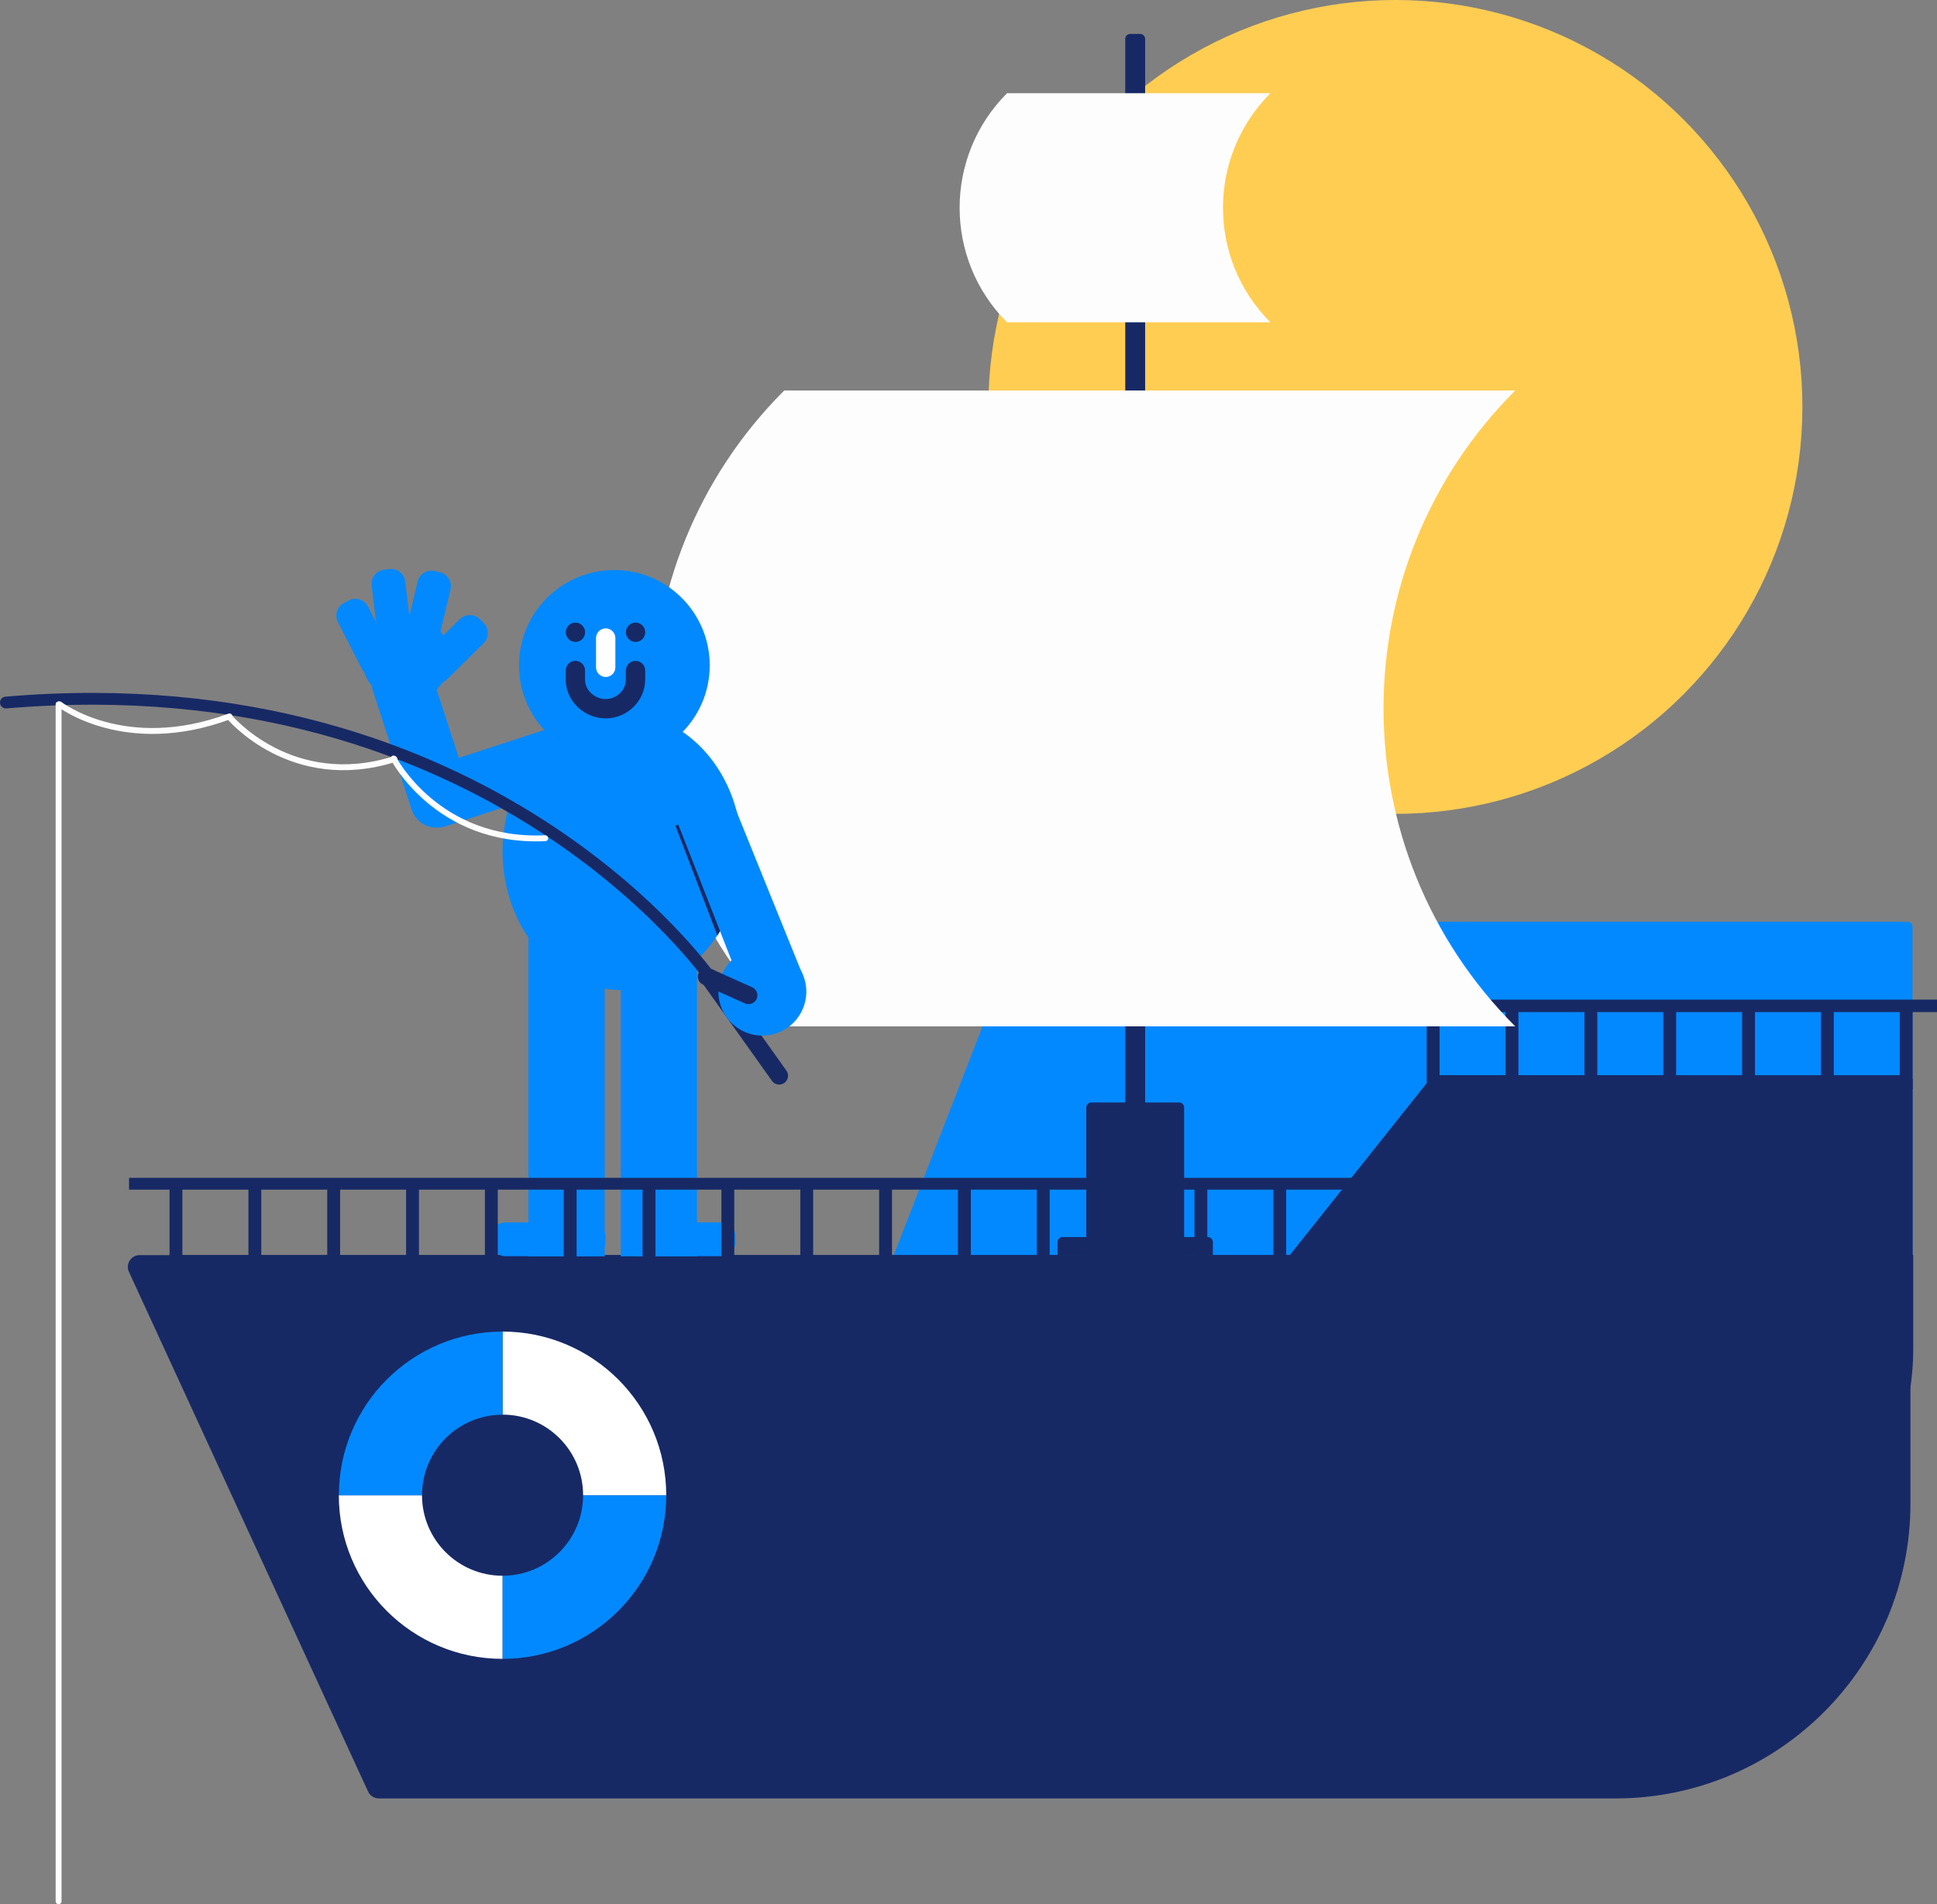<?xml version="1.0" encoding="utf-8"?>
<!-- Generator: Adobe Illustrator 23.0.0, SVG Export Plug-In . SVG Version: 6.00 Build 0)  -->
<svg version="1.1" id="Layer_1" xmlns="http://www.w3.org/2000/svg" xmlns:xlink="http://www.w3.org/1999/xlink" x="0px" y="0px"
	 viewBox="0 0 3282.7 3227.9" style="enable-background:new 0 0 3282.7 3227.9;" xml:space="preserve">
<rect x="0" y="0" width="3282.7" height="3227.9" fill="#808080" stroke="none"/>
<style type="text/css">
	.st0{fill:#0389FF;}
	.st1{fill:#FFCD52;}
	.st2{fill:#172965;}
	.st3{fill:#F6F6F6;stroke:#172965;stroke-width:30;stroke-linecap:round;stroke-miterlimit:10;}
	.st4{fill:#FDFDFD;}
	.st5{fill:none;}
	.st6{fill:#FFFFFF;}
	.st7{clip-path:url(#XMLID_4_);fill:none;stroke:#172965;stroke-width:10;stroke-miterlimit:10;}
	.st8{fill:#036BFF;}
	.st9{fill:none;stroke:#172965;stroke-width:20;stroke-linecap:round;stroke-miterlimit:10;}
	.st10{fill:#172965;stroke:#FDFDFD;stroke-width:10;stroke-linecap:round;stroke-miterlimit:10;}
	.st11{fill:none;stroke:#FDFDFD;stroke-width:10;stroke-linecap:round;stroke-miterlimit:10;}
</style>
<g>
	<path class="st0" d="M3241.2,2193.5h-1752l244.7-631h1498.8c4.7,0,8.5,3.8,8.5,8.5V2193.5z"/>
	<circle class="st1" cx="2364.8" cy="689.8" r="689.8"/>
	<rect x="2376.7" y="1694.5" class="st2" width="906" height="21.1"/>
	<g>
		<rect x="2417.9" y="1707.4" class="st2" width="21.8" height="138.3"/>
		<rect x="2551.5" y="1707.4" class="st2" width="21.8" height="138.3"/>
		<rect x="2685.2" y="1707.4" class="st2" width="21.8" height="138.3"/>
		<rect x="2818.8" y="1707.4" class="st2" width="21.8" height="138.3"/>
		<rect x="2952.4" y="1707.4" class="st2" width="21.8" height="138.3"/>
		<rect x="3086" y="1707.4" class="st2" width="21.8" height="138.3"/>
		<rect x="3219.6" y="1707.4" class="st2" width="21.8" height="138.3"/>
	</g>
	<g>
		<line class="st3" x1="1320.5" y1="1823.5" x2="1202.3" y2="1657.5"/>
	</g>
	<path class="st2" d="M289.7,2127.5h2952.7v159.4c0,217.2-159.7,393.3-356.6,393.3H635.3c-2.9,0-5.6-1.5-7.1-3.9l-345.6-535.7
		C278.9,2135,282.9,2127.5,289.7,2127.5z"/>
	<path class="st2" d="M2737.7,3048.6H642c-8.1,0-15.3-4.8-18.5-12.3l-405.3-881c-5.5-13.2,4.2-27.7,18.5-27.7h3001v421
		C3237.7,2824.7,3013.8,3048.6,2737.7,3048.6z"/>
	<path class="st2" d="M2184.8,2128.9l241.3-303.1c1.6-2,4.1-3.2,6.7-3.2H3233c4.7,0,8.5,3.8,8.5,8.5v299.3
		C3241.6,2130.3,2183.4,2128.9,2184.8,2128.9z"/>
	<path class="st2" d="M1915.5,57.5h16.7c4.7,0,8.5,3.8,8.5,8.5v2076.2c0,4.7-3.8,8.5-8.5,8.5h-16.7c-4.7,0-8.5-3.8-8.5-8.5V66
		C1907,61.3,1910.8,57.5,1915.5,57.5z"/>
	<g>
		<path class="st4" d="M2153.1,546.4c-148.8,0-297.6,0-446.4,0c-107.2-107.2-107.2-281.1,0-388.4c148.8,0,297.6,0,446.4,0
			C2045.8,265.3,2045.8,439.2,2153.1,546.4z"/>
	</g>
	<g id="XMLID_2_">
		<path class="st4" d="M2567.9,1739.8c-413,0-825.9,0-1238.9,0c-297.6-297.6-297.6-780.2,0-1077.8c413,0,825.9,0,1238.9,0
			C2270.3,959.6,2270.3,1442.1,2567.9,1739.8z"/>
	</g>
	<path class="st2" d="M2006.8,2131.2h-165.9v-253.8c0-4.7,3.8-8.5,8.5-8.5h148.9c4.7,0,8.5,3.8,8.5,8.5V2131.2z"/>
	<path class="st2" d="M2055.5,2128h-263.2v-22.5c0-4.7,3.8-8.5,8.5-8.5H2047c4.7,0,8.5,3.8,8.5,8.5V2128z"/>
	<path class="st0" d="M1027.6,2800.4"/>
	<g>
		<path class="st5" d="M851.7,2398v136.5h136.5c0,0,0,0,0,0C988.2,2459.2,927.1,2398,851.7,2398z"/>
		<path class="st5" d="M851.7,2671.1c75.4,0,136.5-61.1,136.5-136.5H851.7V2671.1z"/>
		<path class="st5" d="M851.7,2398c-75.4,0-136.5,61.1-136.5,136.5c0,0,0,0,0,0h136.5V2398z"/>
		<path class="st5" d="M715.2,2534.6c0,75.4,61.1,136.5,136.5,136.5v-136.5H715.2z"/>
		<path class="st0" d="M988.2,2534.6c0,75.4-61.1,136.5-136.5,136.5V2812c153.2,0,277.4-124.2,277.4-277.4H988.2z"/>
		<path class="st6" d="M715.2,2534.6H574.2c0,153.2,124.2,277.4,277.4,277.4v-140.9C776.3,2671.1,715.2,2610,715.2,2534.6z"/>
		<path class="st6" d="M988.2,2534.6C988.2,2534.6,988.2,2534.6,988.2,2534.6l140.9,0c0,0,0,0,0,0c0-153.2-124.2-277.4-277.4-277.4
			V2398C927.1,2398,988.2,2459.2,988.2,2534.6z"/>
		<path class="st0" d="M715.2,2534.6c0-75.4,61.1-136.5,136.5-136.5v-140.9c-153.2,0-277.4,124.2-277.4,277.4c0,0,0,0,0,0
			L715.2,2534.6C715.2,2534.6,715.2,2534.6,715.2,2534.6z"/>
	</g>
	<g>
		<rect x="895.5" y="1546.8" class="st0" width="129.3" height="582.9"/>
		<rect x="1051.9" y="1611.4" class="st0" width="129.3" height="518.2"/>
		<g>
			<defs>
				<ellipse id="XMLID_1_" cx="1054.4" cy="1443.4" rx="202.7" ry="235"/>
			</defs>
			<use xlink:href="#XMLID_1_"  style="overflow:visible;fill:#0389FF;"/>
			<clipPath id="XMLID_4_">
				<use xlink:href="#XMLID_1_"  style="overflow:visible;"/>
			</clipPath>
			<line class="st7" x1="1222.4" y1="1589.2" x2="1149.3" y2="1397.9"/>
		</g>
		<circle class="st0" cx="1041.2" cy="1127.9" r="161.6"/>
		<g>
			<circle class="st2" cx="1077.1" cy="1071.8" r="16.4"/>
			<path class="st6" d="M1026.5,1147.6c9,0,16.4-7.3,16.4-16.4v-49.6c0-9-7.3-16.4-16.4-16.4c-9,0-16.4,7.3-16.4,16.4v49.6
				C1010.1,1140.2,1017.4,1147.6,1026.5,1147.6z"/>
			<circle class="st2" cx="975.2" cy="1071.8" r="16.4"/>
			<path class="st8" d="M958.8,1112.9c0-9,7.3-16.3,16.3-16.4c0,0,0,0,0,0C966.1,1096.5,958.8,1103.8,958.8,1112.9l-0.1,38
				c0,0.3,0,0.6,0,1v0.3c0,0.1,0,0.2,0,0.3c0,0.3,0,0.6,0,0.9c0-0.4,0-0.7,0-1.1V1112.9z"/>
			<path class="st2" d="M1093.5,1149.7v-13c0-9-7.3-16.4-16.4-16.4c-1.2,0-2.4,0.1-3.6,0.4c-7.3,1.6-12.8,8.1-12.8,16h-0.1v15.5
				c0,18.1-16,32.8-34.2,32.8c-18.1,0-34.9-14.7-34.9-32.8l0,0.3c0-0.6,0-1.1,0-1.7v-14.2h0c0-7.8-5.5-14.3-12.8-16
				c-1.1-0.3-2.3-0.4-3.6-0.4c-9,0-16.3,7.3-16.3,16.4v15.6c0,0.4,0,0.7,0,1.1c0,0.2,0,0.3,0,0.5c0,0.1,0,0.1,0,0.2
				c0,0.2,0,0.4,0,0.6c0,0,0,0.1,0,0.1c1.4,35.1,32.2,63.1,67.6,63.1c36.3,0,67-29.4,67-65.7
				C1093.6,1151.4,1093.6,1150.5,1093.5,1149.7z"/>
		</g>
		<path class="st0" d="M752.7,1400.7l15.2-5c22.9-7.5,35.4-32.1,28-55l-67.7-207.8l-98.2,32l67.7,207.8
			C705.2,1395.6,729.8,1408.2,752.7,1400.7z"/>
		<path class="st0" d="M963.2,1332.8l-32-98.2l-207.8,67.7c-22.9,7.5-35.4,32.1-28,55l5,15.2c7.5,22.9,32.1,35.4,55,28L963.2,1332.8
			z"/>
		<polygon class="st0" points="1236.2,1345.9 1144.5,1384.9 1264.6,1691.6 1360.4,1652.8 		"/>
		<circle class="st0" cx="687.7" cy="1115.7" r="74.5"/>
		<circle class="st0" cx="1292" cy="1681" r="74.5"/>
		<path class="st0" d="M722.7,1152l-6.2-6.3c-9.4-9.5-9.3-24.9,0.2-34.3l62.5-61.7c9.5-9.4,24.9-9.3,34.3,0.2l6.2,6.3
			c9.4,9.5,9.3,24.9-0.2,34.3l-62.5,61.7C747.5,1161.6,732.1,1161.5,722.7,1152z"/>
		<path class="st0" d="M832.5,2105.2v-8.9c0-13.4,10.8-24.2,24.2-24.2h145.1c13.4,0,24.2,10.8,24.2,24.2v8.9
			c0,13.4-10.8,24.2-24.2,24.2H856.7C843.4,2129.4,832.5,2118.6,832.5,2105.2z"/>
		<path class="st0" d="M1053.2,2105.2v-8.9c0-13.4,10.8-24.2,24.2-24.2h145.1c13.4,0,24.2,10.8,24.2,24.2v8.9
			c0,13.4-10.8,24.2-24.2,24.2h-145.1C1064.1,2129.4,1053.2,2118.6,1053.2,2105.2z"/>
		<path class="st0" d="M707.5,1129.9l-8.6-2.1c-13-3.1-21.1-16.2-18-29.2L707.7,986c3.1-13,16.2-21.1,29.2-18l8.6,2.1
			c13,3.1,21.1,16.2,18,29.2l-26.8,112.7C733.6,1125,720.5,1133,707.5,1129.9z"/>
		<path class="st0" d="M676.2,1099.8l-8.8,1.1c-13.3,1.6-25.4-7.8-27-21.1l-10.6-87.1c-1.6-13.3,7.8-25.4,21.1-27l8.8-1.1
			c13.3-1.6,25.4,7.8,27,21.1l10.6,87.1C698.9,1086.1,689.4,1098.2,676.2,1099.8z"/>
		<path class="st0" d="M653.1,1139.2l-7.9,4c-11.9,6.1-26.5,1.4-32.6-10.6l-39.9-78.2c-6.1-11.9-1.4-26.5,10.6-32.6l7.9-4
			c11.9-6.1,26.5-1.4,32.6,10.6l39.9,78.2C669.8,1118.5,665,1133.1,653.1,1139.2z"/>
	</g>
	<rect x="218.7" y="1996.6" class="st2" width="2096" height="20"/>
	<g>
		<rect x="287.3" y="2009.6" class="st2" width="21.8" height="138.3"/>
		<rect x="421" y="2009.6" class="st2" width="21.8" height="138.3"/>
		<rect x="554.6" y="2009.6" class="st2" width="21.8" height="138.3"/>
		<rect x="688.2" y="2009.6" class="st2" width="21.8" height="138.3"/>
		<rect x="821.8" y="2009.6" class="st2" width="21.8" height="138.3"/>
		<rect x="955.4" y="2009.6" class="st2" width="21.8" height="138.3"/>
		<rect x="1089" y="2009.6" class="st2" width="21.8" height="138.3"/>
		<rect x="1222.6" y="2009.6" class="st2" width="21.8" height="138.3"/>
		<rect x="1356.3" y="2009.6" class="st2" width="21.8" height="138.3"/>
		<rect x="1489.9" y="2009.6" class="st2" width="21.8" height="138.3"/>
		<rect x="1623.5" y="2009.6" class="st2" width="21.8" height="138.3"/>
		<rect x="1757.1" y="2009.6" class="st2" width="21.8" height="138.3"/>
		<rect x="1890.7" y="2009.6" class="st2" width="21.8" height="138.3"/>
		<rect x="2024.3" y="2009.6" class="st2" width="21.8" height="138.3"/>
		<rect x="2157.9" y="2009.6" class="st2" width="21.8" height="138.3"/>
	</g>
	<path class="st3" d="M1197.6,1655.4"/>
	<line class="st3" x1="1268.6" y1="1687.2" x2="1197.6" y2="1655.4"/>
	<path class="st9" d="M1204.7,1658.8c0,0-371.9-538.2-1194.7-467.9"/>
	<line class="st10" x1="99.3" y1="1194" x2="99.3" y2="3222.9"/>
	<path class="st11" d="M101.1,1194c0,0,111.1,86.1,287.8,20.4"/>
	<path class="st11" d="M388.9,1215.5c0,0,104.9,126.1,279.6,71.3"/>
	<path class="st11" d="M667,1285.8c0,0,74.1,143.5,257,135.1"/>
</g>
</svg>
